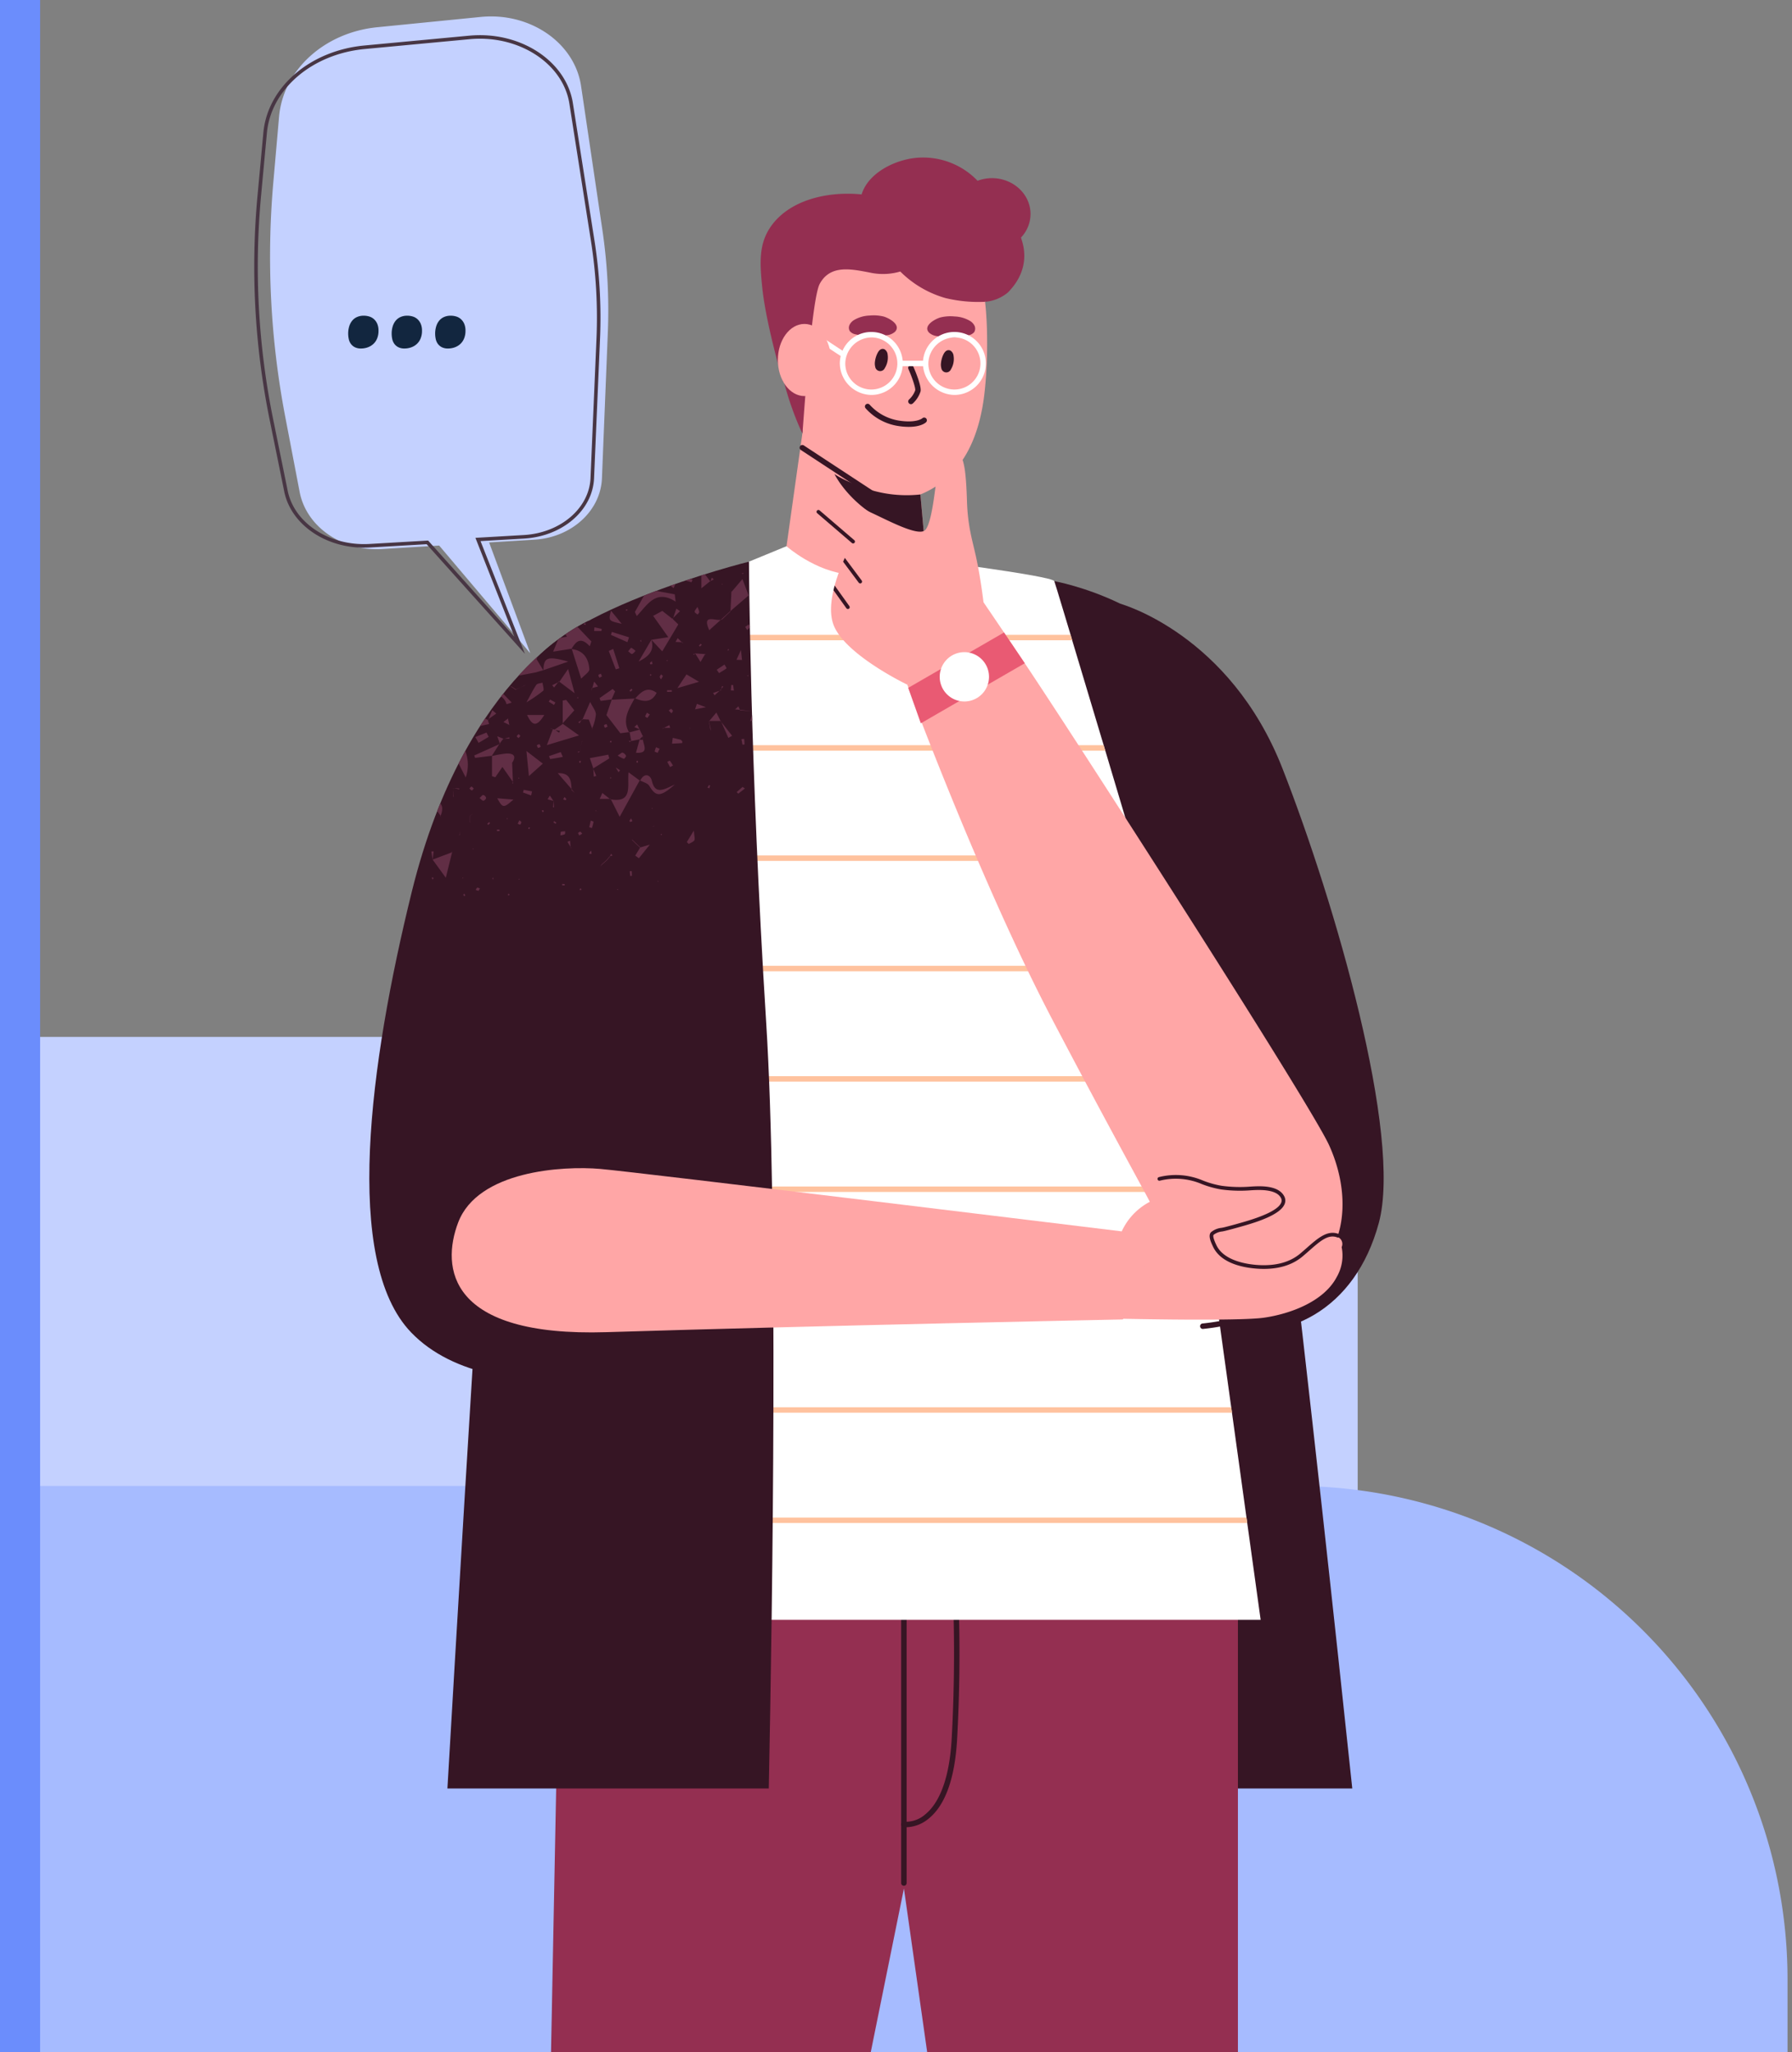 <svg xmlns="http://www.w3.org/2000/svg" xmlns:xlink="http://www.w3.org/1999/xlink" width="505" height="578.201" viewBox="0 0 505 578.201">
  <rect x="0" y="0" width="505" height="578.201" fill="#808080" stroke="none"/>
  <defs>
    <clipPath id="clip-path">
      <rect id="Rectángulo_338293" data-name="Rectángulo 338293" width="505" height="578.201" transform="translate(180 3659.618)" fill="#fff" stroke="#707070" stroke-width="1"/>
    </clipPath>
    <clipPath id="clip-path-2">
      <rect id="Rectángulo_45065" data-name="Rectángulo 45065" width="285.853" height="576.829" fill="none"/>
    </clipPath>
  </defs>
  <g id="Enmascarar_grupo_422" data-name="Enmascarar grupo 422" transform="translate(-180 -3659.618)" clip-path="url(#clip-path)">
    <g id="Grupo_174271" data-name="Grupo 174271" transform="translate(-212.303 1551.618)">
      <g id="Grupo_174265" data-name="Grupo 174265" transform="translate(367.303 2112.628)">
        <g id="Grupo_174262" data-name="Grupo 174262" transform="translate(0 39.742)">
          <g id="Grupo_174244" data-name="Grupo 174244" transform="translate(0 0)">
            <g id="Grupo_174231" data-name="Grupo 174231" transform="translate(0 247.769)">
              <rect id="Rectángulo_44947" data-name="Rectángulo 44947" width="407.607" height="297.448" transform="translate(0)" fill="#c4d1ff"/>
              <path id="Rectángulo_44948" data-name="Rectángulo 44948" d="M0,0H389.739a139,139,0,0,1,139,139v31.932a0,0,0,0,1,0,0H0a0,0,0,0,1,0,0V0A0,0,0,0,1,0,0Z" transform="translate(0 126.517)" fill="#a6bbff"/>
            </g>
            <g id="Grupo_174535" data-name="Grupo 174535" transform="translate(129.077)">
              <g id="Grupo_174535-2" data-name="Grupo 174535" clip-path="url(#clip-path-2)">
                <path id="Trazado_180713" data-name="Trazado 180713" d="M205.56,97.061s-34.538,14.088-49.906,76.458c-11.862,48.135-19.468,103.993-.169,124.057,23.822,24.767,81.863,9.349,80.839,2.177S205.56,97.061,205.56,97.061" transform="translate(-143.708 33.443)" fill="#361524"/>
                <path id="Trazado_180714" data-name="Trazado 180714" d="M46.138,93.536s30.738,8.453,45.594,46.362,33.81,103.481,27.151,128.07S92.757,302.292,72.266,297.68,2.734,260.8.1,250.038s46.035-156.5,46.035-156.5" transform="translate(165.598 32.228)" fill="#361524"/>
                <path id="Trazado_180715" data-name="Trazado 180715" d="M34.758,428.929,6.58,100.726l7.429-11.952s34.578,6.147,44.824,32.273C67.05,142,89.434,348.119,97.976,428.929Z" transform="translate(179.029 30.588)" fill="#361524"/>
                <path id="Trazado_180716" data-name="Trazado 180716" d="M33.623,325.636s31.506-53.79,33.81-53.79l157.527,41.88V483.163H143.508l-12.67-89.137L112.77,483.163H30.549Z" transform="translate(19.818 93.666)" fill="#942f51"/>
                <path id="Trazado_180717" data-name="Trazado 180717" d="M90.271,368.893a10.242,10.242,0,0,0,6.393-2.439c4.654-3.766,7.344-11.214,8-22.137a440.972,440.972,0,0,0,0-48.892.769.769,0,0,0-1.534.1,439.049,439.049,0,0,1,0,48.7c-.779,13.048-4.469,18.64-7.429,21.036a8.274,8.274,0,0,1-5.905,2.072.768.768,0,0,0-.23,1.519,5.091,5.091,0,0,0,.709.042" transform="translate(60.969 101.543)" fill="#361524"/>
                <path id="Trazado_180718" data-name="Trazado 180718" d="M100.755,382.23a.769.769,0,0,0,.769-.769V304.62a.769.769,0,0,0-1.538,0v76.841a.769.769,0,0,0,.769.769" transform="translate(49.892 104.694)" fill="#361524"/>
                <path id="Trazado_180719" data-name="Trazado 180719" d="M76.594,19.887c5.287-8.074,16.595-10.439,25.881-9.479C104.309,4.408,111.688.7,117.834.1a21.284,21.284,0,0,1,17.318,6.458,11.568,11.568,0,0,1,4.053-.733c6,0,10.872,4.522,10.872,10.1a9.646,9.646,0,0,1-2.669,6.614c-.078.461,3.767,7.95-3.742,15.526-6.907,5.566-15.712,1.315-21.645-3.451a.648.648,0,0,1-.218-.808c-7.052-3.5-15.415-4.448-22.771-1.276C90.8,36.077,87.988,45.2,81.174,50.468q.978,3.32,1.978,6.631c.308,1.018-2.5,7.025-2.8,6.012-2.174-7.193-5.1-18.891-5.866-26.371-.674-6.6-1.062-12.006,2.112-16.853" transform="translate(36.256 0)" fill="#942f51"/>
                <path id="Trazado_180720" data-name="Trazado 180720" d="M95.481,102.769,114.21,115.7l22.423-12.218-1.121-12.4-1.054-11.755-.363-3.991L103.56,45.326l-.379,2.688L101.3,61.4l-.1.742Z" transform="translate(20.84 15.617)" fill="#ffa6a6"/>
                <path id="Trazado_180721" data-name="Trazado 180721" d="M87.458,71.822a4.658,4.658,0,0,0,.182.511,41.775,41.775,0,0,0,4.352,8.82c6.613,9.927,18.071,12.944,28.623,8.59.676-.28,1.351-.577,2.011-.922,9.2-4.683,13.553-13.405,15.417-23.381,1.565-8.325,1.878-23.28.527-31.986-.016-.182-.05-.363-.082-.545-1.4-8.325-16.373-20-27.519-17.477C99.808,17.94,87.953,26.5,85.2,28.821c-2.291,1.929-4.023,25.342,2.259,43" transform="translate(34.683 5.197)" fill="#ffa6a6"/>
                <path id="Trazado_180722" data-name="Trazado 180722" d="M96.315,66.319c.247.511,4.386,8.672,14.97,13.735a51.013,51.013,0,0,0,10.3,3.792L120.536,72.09a35.655,35.655,0,0,1-14.609-1.451c-6.908-2.341-9.365-4.139-9.612-4.32" transform="translate(34.762 22.851)" fill="#361524"/>
                <path id="Trazado_180723" data-name="Trazado 180723" d="M91.19,40.966a1.685,1.685,0,0,1,.508-.446,1.179,1.179,0,0,1,1.088-.026,1.886,1.886,0,0,1,.873,1.4,5.628,5.628,0,0,1-.74,3.9,1.416,1.416,0,0,1-2.689-.323,3.853,3.853,0,0,1-.093-1.562,7.262,7.262,0,0,1,.628-2.229,3.637,3.637,0,0,1,.425-.717" transform="translate(70.973 13.911)" fill="#361524"/>
                <path id="Trazado_180724" data-name="Trazado 180724" d="M105.078,40.683a1.662,1.662,0,0,1,.516-.437,1.174,1.174,0,0,1,1.088-.007,1.884,1.884,0,0,1,.847,1.416,5.623,5.623,0,0,1-.807,3.888,1.416,1.416,0,0,1-2.682-.37,3.839,3.839,0,0,1-.066-1.564,7.246,7.246,0,0,1,.667-2.217,3.6,3.6,0,0,1,.437-.71" transform="translate(38.529 13.82)" fill="#361524"/>
                <path id="Trazado_180725" data-name="Trazado 180725" d="M97.807,54.5a.76.76,0,0,0,.526-.208,7.789,7.789,0,0,0,2.188-3.41c.28-1.506-1.468-5.653-2.01-6.888a.768.768,0,1,0-1.406.617c1.019,2.325,2.038,5.276,1.905,5.991a6.466,6.466,0,0,1-1.728,2.569.768.768,0,0,0,.526,1.328" transform="translate(54.829 15.001)" fill="#361524"/>
                <path id="Trazado_180726" data-name="Trazado 180726" d="M102.128,36a2.337,2.337,0,0,1,.09-.234,3.353,3.353,0,0,1,1.265-1.366,9.153,9.153,0,0,1,4.358-1.263,11.847,11.847,0,0,1,3.926.255c1.525.4,5.187,2.393,3.214,4.358a4.15,4.15,0,0,1-2.361.938,21.686,21.686,0,0,1-8.7-.262,2.723,2.723,0,0,1-1.589-.865,1.781,1.781,0,0,1-.2-1.562" transform="translate(33.107 11.399)" fill="#942f51"/>
                <path id="Trazado_180727" data-name="Trazado 180727" d="M98.83,37.751a2.715,2.715,0,0,1-1.591.865,21.7,21.7,0,0,1-8.7.264,4.159,4.159,0,0,1-2.361-.939c-1.974-1.964,1.689-3.958,3.213-4.359a11.847,11.847,0,0,1,3.926-.255,9.167,9.167,0,0,1,4.359,1.263,3.349,3.349,0,0,1,1.264,1.366,1.915,1.915,0,0,1-.113,1.8" transform="translate(71.621 11.464)" fill="#942f51"/>
                <path id="Trazado_180728" data-name="Trazado 180728" d="M108.122,58.121c3.415,0,4.7-1.14,4.871-1.3a.768.768,0,0,0-1.062-1.111c-.055.047-1.732,1.419-6.678.627a13.975,13.975,0,0,1-8.141-4.46.768.768,0,0,0-1.2.956,15.377,15.377,0,0,0,9.1,5.021,19.6,19.6,0,0,0,3.113.269" transform="translate(43.898 17.774)" fill="#361524"/>
                <path id="Trazado_180729" data-name="Trazado 180729" d="M87.772,27.094c2.073-2.947,15.333-11.121,26.5-13.627,11.146-2.522,26.755,8.986,28.156,17.313.034.18-.6,5.178-.584,5.359a39.61,39.61,0,0,1-11.086-1.031,29.349,29.349,0,0,1-12.811-7.5,17.267,17.267,0,0,1-8.655.281c-5.078-.957-11.064-2.326-14.048,3.2-2.424,4.485-4.781,42.094-4.881,42.16,0,0-14.42-29.321-2.588-46.149" transform="translate(31.681 4.518)" fill="#942f51"/>
                <path id="Trazado_180730" data-name="Trazado 180730" d="M25.783,95.978s.124,2.044.354,5.686c.032.492.063,1,.093,1.537.062.984.124,2.06.2,3.212.031.492.062,1.015.108,1.537.461,7.408,1.092,17.72,1.814,29.553.046.508.077,1.015.108,1.537.4,6.67.844,13.786,1.291,21.1.046.507.077,1.03.108,1.537.139,2.29.276,4.58.415,6.9.028.507.061,1.014.091,1.537.6,9.882,1.2,19.933,1.768,29.553.046.523.075,1.03.091,1.537.368,6.04.722,11.9,1.045,17.413.016.522.047,1.029.078,1.537.215,3.7.414,7.254.6,10.6.032.523.063,1.03.093,1.537.816,14.524,1.354,25,1.354,27.541,0,.477,0,1.154.015,2.014,0,.461.016.968.016,1.537.03,3.165.108,7.914.215,13.724.015.507.015,1.014.03,1.537.078,4.3.155,9.128.262,14.293,0,.507.015,1.03.031,1.537.153,9.236.354,19.441.553,29.553,0,.523.016,1.03.016,1.537.061,3.365.137,6.731.2,10.021.017.507.017,1.029.032,1.537.122,6.332.246,12.417.354,18,.015.523.015,1.03.031,1.537.323,15.891.553,27.28.553,27.28H194.713l-3.78-27.28-.216-1.537-2.487-18-.217-1.537-1.384-10.021-.214-1.537-4.1-29.553-.215-1.537-1.983-14.293-.214-1.537-1.905-13.724-.216-1.537L173.69,232.3l-.214-1.537L172,220.155l-.216-1.537-2.412-17.413-.124-.875s-.061-.231-.2-.662c-.847-2.859-4.382-14.692-8.839-29.553-.153-.507-.307-1.014-.46-1.537q-.992-3.366-2.059-6.9c-.155-.507-.309-1.015-.461-1.537-2.045-6.869-4.2-14.063-6.3-21.1-.155-.507-.308-1.029-.46-1.537-3.275-10.911-6.41-21.362-8.869-29.553-.153-.522-.308-1.03-.446-1.537-.337-1.121-.659-2.2-.968-3.212-.169-.522-.321-1.03-.461-1.537-1.905-6.317-3.1-10.251-3.166-10.373-.766-1.537-38.483-6.271-38.483-6.271S88.6,90.2,78.9,89.431s-17.81-7.976-17.81-7.976Z" transform="translate(56.473 28.066)" fill="#fff"/>
                <path id="Trazado_180731" data-name="Trazado 180731" d="M65.286,100.017c.032.492.063,1.014.108,1.537H180.457c-.153-.523-.307-1.03-.445-1.537Z" transform="translate(17.615 34.461)" fill="#ffc29e"/>
                <path id="Trazado_180732" data-name="Trazado 180732" d="M58.347,123.14c.046.507.077,1.014.108,1.537H180.926c-.155-.507-.308-1.03-.461-1.537Z" transform="translate(26.476 42.429)" fill="#ffc29e"/>
                <path id="Trazado_180733" data-name="Trazado 180733" d="M51.443,146.252c.031.507.062,1.014.091,1.537H181.384c-.155-.507-.308-1.014-.461-1.537Z" transform="translate(35.301 50.392)" fill="#ffc29e"/>
                <path id="Trazado_180734" data-name="Trazado 180734" d="M44.631,169.375c.046.523.077,1.03.093,1.537H181.871l-.122-.875s-.062-.231-.2-.662Z" transform="translate(43.973 58.359)" fill="#ffc29e"/>
                <path id="Trazado_180735" data-name="Trazado 180735" d="M41.419,192.5c.031.523.062,1.03.093,1.537H181.164l-.215-1.537Z" transform="translate(48.998 66.326)" fill="#ffc29e"/>
                <path id="Trazado_180736" data-name="Trazado 180736" d="M38.218,215.622c0,.461.015.968.015,1.537H180.807l-.215-1.537Z" transform="translate(53.66 74.294)" fill="#ffc29e"/>
                <path id="Trazado_180737" data-name="Trazado 180737" d="M35.007,238.745c0,.507.015,1.03.031,1.537H181.392l-.215-1.537Z" transform="translate(57.392 82.261)" fill="#ffc29e"/>
                <path id="Trazado_180738" data-name="Trazado 180738" d="M31.794,261.868c0,.523.015,1.03.015,1.537H181.914l-.215-1.537Z" transform="translate(61.19 90.228)" fill="#ffc29e"/>
                <path id="Trazado_180739" data-name="Trazado 180739" d="M28.6,284.991c.015.523.015,1.03.032,1.537h153.79l-.215-1.537Z" transform="translate(64.988 98.195)" fill="#ffc29e"/>
                <path id="Trazado_180740" data-name="Trazado 180740" d="M127.9,430.338c4.8-82.51,17.479-295.793,21.192-311.468,4.61-19.466,63.791-34.184,63.791-34.184s.245,56.724,4.855,129.981c3.376,53.644,1.807,161.668.726,215.671Z" transform="translate(-105.891 29.179)" fill="#361524"/>
                <path id="Trazado_180741" data-name="Trazado 180741" d="M178.957,154.254,178.6,154l.122-.091c.079.117.159.233.237.35m-.12-10.037-.688.2q-.077-1.065-.152-2.128.42.964.84,1.925m-.9-2.071h0l.046-.116q-.476-1.406-.951-2.811l5.2-.975c.091.354.183.706.273,1.06l-4.522,2.81c0,.059.009.118.013.178Zm-.3-10.943h0l-.168.207c.035-.044.078-.1.168-.207m-7.671,43.518a1.984,1.984,0,0,1-.065.37,5.723,5.723,0,0,1-.692-.071,1.9,1.9,0,0,1,.066-.366,5.7,5.7,0,0,1,.691.067m8.114-17.6c-.1.6-.284,1.183-.445,1.771l-.776-.194q.212-.934.421-1.865a4.471,4.471,0,0,1,.8.288m-.444-25.914h0c-.038.346-.062.555,0,0m-7.75,18.969a4.632,4.632,0,0,1,.516.565c.031.044-.161.336-.215.325a3.8,3.8,0,0,1-.676-.249c.125-.215.25-.428.375-.641m18.052-6.962,3.129,2.3q-2.822,5.131-5.63,10.232l-2.466-4.91c6.309,1.069,4.531-4.02,4.967-7.625m-5.264,7.5H179.8l.758-1.671,2.114,1.671m.3.121c-.061-.009-.11-.011-.173-.023l-.124-.1h.237l.061.121m11.53-5.249c.89,3.874,3.113,2.684,6.5,1.042-4.169,3.669-5.343,3.482-7.223.407-.45-.738-1.63-1.029-2.536-1.487,1.1-2.311,2.864-1.67,3.255.038m-3.255-.038c-.012.026-.027.04-.04.067l-.139-.1.022-.039c.048.027.106.048.157.074M174.5,136.07q-.123.649-.247,1.3l-.024.031-.526.269c-.016-.1-.031-.208-.047-.312l.579.012c.089-.432.176-.863.265-1.3m.323-1.572.108-.026-.13.14q-.149.73-.3,1.458.137-.714.273-1.429Zm-3.239,29.719-.867-1.428.746-.284.121,1.712m.331.164-.182.082h0l-.129,0c-.005-.082-.011-.163-.017-.243.044.071.087.143.13.215Zm2.123-24.019c-.036-.093.065-.239.1-.36.136,0,.27,0,.4,0-.065.2-.129.4-.195.6-.109-.078-.272-.137-.313-.242m.855,20.147-.844.5q-.173-.345-.346-.691c.215-.133.46-.4.639-.362.214.046.37.354.551.549m3.853-33.579a13.82,13.82,0,0,1-1.055,3.941q-.474-1.263-.947-2.525l-1.748-.081c.686-1.566,1.373-3.136,2.134-4.871.69,1.421,1.6,2.473,1.616,3.536m-3.886,1.328h0l.136.007c-.013.03-.027.059-.039.089l-.273.177c.059-.09.117-.182.176-.273m-1.069.855c.3-.194.6-.389.893-.582q-.282.44-.567.879c-.108-.1-.217-.2-.325-.3m3.841,2.089c.009-.078.017-.159.028-.243.008-.03.02-.059.03-.089.023.059.044.12.067.179l-.125.153m-3.056,44.786c.038.122.075.245.114.366l-.526.051c.019-.126,0-.288.069-.37.055-.066.223-.035.343-.047m2.833-10.689c.052.325.094.594.137.862a2.155,2.155,0,0,1-.545.042.484.484,0,0,1-.061-.386,3.217,3.217,0,0,1,.468-.518m36.526-65.04-3.2,2.892,0,.118c-2.216-4.753,1.509-2.719,3.2-3.01m2.625-2.4.085.083-2.135,2.024a.919.919,0,0,1-.574.29l.446-.4,2.178-1.994m-10.345,11.995.4-.017-.284.315-.113-.3m10.438-12.074-.008.163-.085-.083.093-.079M206.556,125.5l.14-.028a.157.157,0,0,0-.008.027l-.37.046Zm1.665-13.372q-.718-1.148-1.435-2.3l-.176.008.109-.121,2.841.2.183.216-.28-.143-1.242,2.141m1.521,12.744-3.045.6q.25-.774.5-1.549l2.547.949m2.431-3.348-.4-.666,1.831-.631-1.428,1.3m4.589-29.1.164-.128.122-.028,2.982-3.5c.807,2.124,1.272,3.355,1.751,4.615l-5.129,4.4q.137-2.721.272-5.441l-.161.087m-1.2,21.478c-.674.5-1.4.916-2.12,1.351-.221-.316-.442-.631-.663-.947l2.184-1.459a9.286,9.286,0,0,1,.6,1.054m-.925,5.127-.571.706.194-.8c.126.031.251.063.378.1m-3.716,27.9c-.067.269-.16.531-.249.795l-.5-.234c.137-.231.273-.463.415-.69a2.788,2.788,0,0,1,.337.129m3.145-27.194-.086.358-.383.132.277-.251.192-.238m-25.185,52.619-.489.036-.129-1.324.555-.04c.022.442.043.886.063,1.328m-7.14-4.461.848-1,.13-.035-.05.126q-.413.5-.828,1l-1.382,1.214-.479.558c.129-.21.258-.421.386-.631Zm8.144-4.643q-.5-.5-1.006-1.01l.085-.083,1.01.988,1.276,1.191-.032.052-.055.016q-.639-.577-1.277-1.155m-.859-6.3a3.657,3.657,0,0,1-.644.239c-.038.008-.219-.292-.179-.372a3.409,3.409,0,0,1,.463-.608c.122.247.241.495.36.741M185,176.356l-.332-.1.278-.175Zm8.941-12.772c-1.518,1.885-2.306,2.864-3.094,3.844l-1.021-.744q.694-1.146,1.39-2.291c.531-.157,1.1-.325,2.724-.809m-10.5,3.08-.721.2.27-.7.45.5m23.04-4.288c-.327.48-1.031.7-1.574,1.035l-.538-.559,1.979-3.223c.114,1.7.372,2.395.133,2.747M200.4,133.5l2.521.608-.344-.005.235.075c.1.121.239.229.274.366a.692.692,0,0,1-.066.436c-.941.071-1.885.112-2.829.159q.1-.819.208-1.638m-3.234,27.483-.173-.389h.358Zm-.783,13.018-.266.012.128-.268Zm-1-15.825c-.074.052-.253.176-.43.3l-.222.194c.051-.074.1-.148.152-.221l.5-.272m-.854-4.672-.013-.269.286.129Zm-39.593-34.613-.1.067,1.386.89,1.392-.612-1.49.731q-.7-.472-1.4-.947Zm-5.471,19.738-.112.023.063-.1.048-.007Zm3.48-4.9-.182.048-.109-.043,0,0Zm-3.528,4.828-4.725.586-.226-.684,7.019-3.152q-1.035,1.626-2.068,3.25m4.96-4.828h-1.432l1.369-.368Zm-10.1,31.117-.257.031.1-.269Zm7.367-29.781c.017.048.034.1.051.147l-.214.1.108-.168.055-.074m1.007-1.331q-.5.666-1.007,1.331-.355-1.01-.707-2.021l1.714.69m-3.763,23.824a4.3,4.3,0,0,1-.523.488c-.078-.113-.155-.227-.234-.343l.549-.488c.074.118.237.307.208.343m-1.878-7.961a1.168,1.168,0,0,1,.791.828c.028.249-.475.769-.764.785-.307.016-.639-.418-1.092-.753.45-.389.769-.874,1.065-.861m8.18-3.39a.594.594,0,0,1,.129-.281c.035.168.069.337.1.507-.082-.075-.23-.149-.231-.226m-.078-5.65h.028l.21,5.319c-.008.016-.02.032-.031.05-.005-.027-.011-.052-.015-.079-.98-1.4-1.96-2.8-2.908-4.151q-.992,1.442-2,2.9l-.933-.3v-5.669a28.766,28.766,0,0,1,3.983-.71c2.056-.1,3,.663,1.667,2.637m-9.8,35.159c.215-.061.506.149.764.242l-.43.657c-.265-.091-.527-.184-.791-.277.149-.219.262-.567.457-.623m-12.594-7.911,0,0V167.8q-.175-1.142-.352-2.282c.215,0,.432-.007.647-.008q-.145,1.146-.292,2.292v0m5.882-20.186.161.042-.163-.013-.022.516-.008-.518Zm-.438,18.138-.089-.289.16.18c-.483,1.959-.964,3.918-1.79,7.278l-3.724-5.12,5.443-2.049m.335-15.69.081-1.9q.012.988.027,1.975l.187.126-.187-.121-.108-.077h0Zm-5.566,23.078c-.026.109-.159.191-.243.286l-.21-.541.356-.1c.036.12.121.251.1.356m83.286-64.367-.376.177c.066-.184.132-.368.2-.553l.18.375m-66.393,64.695c-.078-.1-.218-.2-.219-.3s.122-.221.219-.374Zm-8.461-.444-.194.1.043-.321Zm.565,4.947c-.133.024-.3.1-.389.054s-.117-.233-.171-.356c.1-.09.2-.182.293-.273l.266.575m1.749-30.711c.23.026.428.346.636.534-.19.186-.422.557-.547.523-.261-.069-.463-.354-.688-.549.2-.183.421-.528.6-.508m-.364,8.081.028-.032.764-.274-.768.319q-.075.954-.148,1.909l.325.069-.329-.011-.04-.067q.071-.94.14-1.878l.028-.034m-3.131-7.328-1.418-.358,1.459.114-.04.243m.332,11.774c-.047.371-.093.741-.141,1.112l-.081.035-.231-.261.247.177.206-1.064m17.243-2.56c-.108.243-.159.605-.346.7-.163.082-.477-.139-.725-.225l.484-.977.586.5m6.27-3.039c-.032.117-.186.2-.285.3-.086-.159-.171-.317-.257-.475l.379-.155c.059.112.187.243.163.332m1.951-23.4.4.237a.509.509,0,0,1-.157-.008c-.1-.028-.167-.149-.247-.229m4.374-7.981,2.3,2.939c-1.237,1.381-2.253,2.513-3.265,3.642v-6.389l.967-.192m-3.969,8.218c.081-.005.164-.016.245-.021-.015.038-.028.074-.042.112-.02,0-.038-.009-.058-.007l-.145-.083m-.637,18.734,1.015,1.5-1.642-.438q.313-.53.627-1.059m-6.41-22.7h4.846c-2.376,3.9-3.558,2.606-4.846,0m7.745,4.108.008.005,2.3-1.573-.089-.113c.028-.032.059-.066.089-.1v.161l4.588,3.267-9.057,2.732c.51-1.351,1.089-2.892,1.67-4.434a.956.956,0,0,1,.495.052m1.295.866c.069-.164.136-.329.2-.495l-1.263-.214,1.06.709m3.48,15.872-3.853-4.432c3.434-.182,3.786,2.015,3.853,4.432m.879,1.107-.869-.824c0-.094-.008-.187-.011-.282.046.052.091.106.137.157l.742.949m-7.2-10.371,3.286-1.125.592,1.353c-1.185.215-2.368.442-3.558.612a4.067,4.067,0,0,1-.32-.839m2.041,18.763a2.866,2.866,0,0,1-.234.3,6.814,6.814,0,0,1-.588-.415,2.334,2.334,0,0,1,.237-.3,6.641,6.641,0,0,1,.585.411m-.8-6.146h0l.017.043q.075.883.151,1.769l-.282-.009.113-1.79-.011-.016.012,0M153.938,156.3l-.347.13.067-.308Zm.43,21.275c.036.079-.063.222-.1.337-.116-.044-.286-.061-.329-.143s.067-.22.109-.335c.113.044.286.061.324.14m-2.755-17.85-.7.074-.121-.4a3.915,3.915,0,0,1,.7-.054c.05,0,.079.247.12.381m7.246-41.04-1.253.551q.579-.286,1.159-.57Zm1.308,40.046c-.07.165-.139.331-.208.5-.1-.065-.254-.116-.272-.2s.086-.211.137-.319l.343.022m-4.53-7.829.2.1-.278-.1-.055-.005.012-.011Zm-.136-.012c-2.814,2.461-3.021,2.435-4.562-.371l4.562.371m1.671,22.567-.289-.122.277-.136Zm-.227-41.006c.167.173.487.371.463.508-.039.223-.305.4-.475.605-.175-.171-.511-.371-.487-.506.039-.221.313-.4.5-.608m3.8,16.141-.266,1.133-2.3-.826q.111-.381.219-.762l2.35.454m-3.878-3.879.347.106-.3.187Zm13.216,15.128c-.038.288.02.739-.133.828a4.246,4.246,0,0,1-1.23.3c.065-.476.031-.963.153-1.007a4.586,4.586,0,0,1,1.21-.117m12.9-62.172,3.017,3.7c-3.738-.838-3.738-.838-3.017-3.7m-17.534,25.637.355-.606q.758.417,1.518.834l-.4.7-1.468-.922m17.755-.539-.1.005c.012-.03.026-.058.038-.086l.1-.012-.032.093m-10.474-1.845-4.3-3.232,2.459-3.582c.606,2.244,1.105,4.094,1.841,6.814m47.99,26.837-1.872,1.453c-.151-.145-.3-.29-.45-.434q.823-.73,1.647-1.458l.675.438M168.29,117.593l.113.129-.34.164c.075-.1.151-.195.227-.293m-6.217,17.99c.257-.1.581-.342.752-.259.192.091.246.473.36.729-.249.1-.58.346-.727.264-.2-.113-.262-.476-.385-.733m4.339-16.9,1.651-.8q-.551.714-1.1,1.429c-.184-.21-.367-.419-.551-.628m-6.549,25.583c-.233-2.331-.434-4.347-.7-7.048l4.62,3.542-3.915,3.507m-11.345-11.036-2.846,1.683q-.46-.817-.921-1.635l3.154-1.268Zm5.415-5.277.061.091,0,.168-.036-.144h0c-.009-.038-.017-.077-.026-.117m-1.268,1.088q.645-.486,1.293-.969.188.887.378,1.776l-.141-.052-1.53-.754m1.53.754.141.052c.027.035.052.071.078.106-.074-.052-.147-.106-.219-.159m14.228-12.106-.019.03-.113-.129.132.1m20.488-7.821c-.269.052-.64-.424-1.09-.756.371-.418.754-1.027.9-.975a4.688,4.688,0,0,1,1.181.889c-.324.3-.616.77-.986.842m-5.95-5.38.262-.834,4.835,1.526-.446,1.366-4.651-2.059m4.145-6.961c.086-.082.164-.219.258-.23s.211.1.319.151l-.258.246-.319-.167m1.671,22.123c.079.122.253.321.225.355a4.424,4.424,0,0,1-.542.495l-.262-.332.579-.518M173.445,122.1l.389,0-.226.335Zm11.9-8.2-1,.307q-.992-2.59-1.986-5.179l1.253-.575q.869,2.725,1.737,5.448m-5.577,8.412,3.692-2.586.686.691q-.5,1.135-1.01,2.271l-3.075.4c-.1-.259-.195-.518-.293-.777m-2.342-2.43a.568.568,0,0,1,.112-.124c-.019.129-.038.26-.058.389-.02-.09-.085-.2-.054-.265m2.022-4.055c.075-.195.444-.276.686-.406q.151.387.305.777l-.715.362c-.1-.249-.346-.551-.276-.733m-1.911,3.931c.012-.086.026-.173.039-.26l.145-.039-.039.137c-.05.052-.094.109-.145.161m1.786-.725-1.6.426q.26-.906.522-1.81l1.08,1.384m-1.1-15.62q.052-.53.1-1.061l2.052.468c-.031.2-.063.4-.094.593Zm-14.359,16.843a40.045,40.045,0,0,1-4.694,3.231c1.136-2.065,1.85-3.563,2.775-4.918.278-.409,1.146-.418,1.741-.609.082.789.527,1.975.178,2.3M220.536,133.8c.032.519.063,1.037.1,1.556l-.588.07q-.147-.783-.3-1.565l.788-.061m-70.989-8.092,1.116.952L148.5,128.2l1.043-2.491m14.411-11.273c.1-3.621,1.107-4.044,6.994-2.416l-6.994,2.416m-15.684,14.024c-.008-.027-.016-.051-.026-.078l.255-.182c-.044.1-.087.208-.132.313-.032-.019-.066-.036-.1-.054m15.614-14-1.985.567h.1l-5.064.964c1.837-2.007,3.618-3.773,5.314-5.333l-.145.586-.122.016q.958,1.6,1.919,3.192l.048-.017,0,.091Zm13.018-.311c.056.793-1.4,1.694-2.3,2.688-1.05-3.3-1.855-5.823-2.657-8.34,3.308.4,4.742,2.666,4.953,5.653m-23.34,9.868A3.69,3.69,0,0,0,152,121.853c.2-.264.409-.518.613-.773.766.8,1.544,1.607,2.393,2.491-.652.2-1.429.475-1.44.448m-19.54,30.1c.28-.715.565-1.413.85-2.11.7.691.735,1.847.1,3.464q-.476-.678-.953-1.354m1.038,1.663-.129-.179c.019-.047.027-.085.044-.13l.022.031Zm4.406-13.9.031.012-.077.077c.015-.03.03-.059.046-.089m6.649-11.718q.7-1.081,1.392-2.116l.764.41.367,1.154-2.522.553m-4.175,7.015a11.038,11.038,0,0,1,.11,7.5c-.649-1.28-1.323-2.606-2.006-3.95.627-1.221,1.258-2.4,1.9-3.554M171.953,108.5c-.046-.007-.083-.02-.13-.024l.048-.077.047-.008c.012.036.024.073.035.109M222.7,126.014v.005l-3.333-.272.052-.063-.052.063-.065-.156.182.015,3.216.407m.077,2.539-.575.3c.194-.644.364-1.217.531-1.771.015.487.03.982.044,1.475m-1.424-25.443-.524-.879,1.018-.706c.07.151.191.325.273.481,0,.129,0,.247.007.378a4.442,4.442,0,0,1-.773.726m-3.344,22.341.887-.832c.134.324.27.649.406.973l-1.371-.112-.216.083.161-.087Zm3.579-9.271-.235-.254.339-.062Zm-46.3-14.672c.07-.1.124-.264.214-.289s.241.066.363.108c-.005.121-.012.242-.018.364l-.559-.183M203.972,89.19c.5-.168.995-.332,1.484-.493.171.078.342.156.514.233l-.274.738-1.724-.477m-4.217,1.452c.465-.165.928-.329,1.386-.488q-.256.585-.514,1.172-.436-.343-.873-.684m-9.5,8.542q-.262-.567-.526-1.135c.831-1.487,1.662-2.977,2.583-4.627q1.722-.68,3.426-1.318l5.221.963q.123,1.031.243,2.061c-5.648-3.638-7.985.99-10.947,4.055m21.136-10.822q.292.248.584.5l-.912.46q.165-.48.328-.957M171.871,108.4l-5.19.823,1.413-3.415c.241-.18.465-.34.7-.508l1.791-.292q-.224-.333-.445-.667c1.285-.885,2.411-1.591,3.361-2.146l3.95,4.14-.436,1.362c-2.716-2.907-3.95-1.167-5.143.7m39.039-19-2.452,1.976V87.728l1-.313,1.478,1.97.129-.066c-.017.054-.036.109-.055.164Zm9.025,22.168-.009.071c-.043.13-.086.259-.128.39-.035.109-.067.218-.1.327l.226-.746-.005-.042h.018m-18.149-6.15,1.176,1.15-1.794-.09.617-1.06m-7.289,6.5.184.8a3.727,3.727,0,0,1-.633.046.5.5,0,0,1-.058-.381,2.91,2.91,0,0,1,.507-.461m5.872-11.885c-.028-.026-.055-.051-.082-.078l.242-.241c-.04.117-.079.235-.118.352l-.042-.034m3.071,6.75c.272.206.2.152,0,0m.828,8.849,3.519,2.077-6.092,1.786c1.245-1.87,1.931-2.9,2.574-3.863m-.886-8.893Zm-5.946,2.4c-1.156-1.232-2.106-2.243-3.054-3.254l4.749-.744-4.258-6,2.58-1.4,2.915,2.286c.713.68,1.408,1.343,1.589,1.518-1.691,2.84-3.067,5.151-4.522,7.591m-3.076,6.723c-.007.062-.175.1-.272.157-.058-.1-.114-.2-.172-.3l.3-.159c.055.1.156.207.145.3m-3.1-9.651c-.019-.1.11-.231.176-.348.036.21.071.419.106.629-.1-.093-.261-.173-.282-.281m3.562-7.134c.015.022.031.044.047.066l-.109.059Zm-4.035,12.923,3.585-6.112v-.008l.007.007h0c.972,3.25-1.037,4.831-3.587,6.112m10.611-14.9,1.038.709-1.912,1.9q.436-1.307.874-2.612m1.56,9.47.214.011.206.156-.309-.058-.11-.109M214.1,129.072l-.182-.231c-.017-.036-.036-.073-.054-.108h.085c.05.113.1.226.151.339m2.778-10.45.539-.008q.1.783.208,1.566l-.859-.031q.057-.762.112-1.527m2.738-9.866c.156,1.472.229,2.151.3,2.806l-1.564-.043,1.267-2.763m-3.552,24.755q-.98-2.218-1.963-4.438l3.019,3.849-1.055.589m-5.369-4.775c-.028.034-.056.066-.083.1l.428,1.963-.051.063.051-.063q.089.4.175.8l-.278-.67q-.192-1.1-.381-2.189Zm3.17,0-3.17,0,1.987-2.357q.591,1.178,1.183,2.354M205.45,131l-.126-.093-.083-.106.21.2m1.125-33.024c-.031-.328.366-.7.769-1.37a5.938,5.938,0,0,1,.518,1.437c.009.238-.3.488-.463.734-.293-.266-.8-.511-.824-.8M205.24,130.8l.083.106-.321-.168Zm14.91-43.47c-.09.017-.2-.093-.368-.177l.623-.066c-.083.086-.157.226-.254.243M208.015,107.8c-.082-.113-.253-.3-.233-.327a5.047,5.047,0,0,1,.534-.48c.082.113.164.226.247.339-.182.157-.364.312-.549.468m6.18-17.637.254-.015-.113.254Zm-29.863,51.7,1.214.777-.421.549c-.182-.3-.362-.606-.793-1.326m11.513-21.042c-1.431,2.868-3.646,2.537-6.02,1.569,1.663-1.816,3.355-3.529,6.02-1.569m-6.02,1.569-.034.036-.164.008c.017-.032.036-.066.054-.1.048.02.1.036.144.055m-8.1,7.226c.1.243.2.485.3.73l-.73.343c-.1-.249-.331-.547-.259-.729s.446-.234.687-.344m1.107,4.757c.083-.046.241.044.366.075l-.153.367c-.12-.032-.241-.065-.362-.1.047-.122.062-.3.149-.347m5.216-2.482-2.408.323-3.936-5.117c.5-1.459.995-2.891,1.487-4.321l6.432-.34c-1.588,2.978-3.55,5.9-1.576,9.456m7.248,5.464a6.826,6.826,0,0,1,.4-1.2l1,.432c-.186.383-.371.769-.555,1.152-.368-.164-.862-.319-.85-.389m-12.443,7.212.241.221c-.027.065-.052.125-.078.184.011-.044.022-.086.034-.133l-.265.194.069-.465m7.187-6.856c.382-1.382.7-2.526,1.015-3.663l.956.008c.143,1.558,1.783,3.94-1.971,3.655m-1.807-5.845h0c.005.031.012.063.017.1l-.152.04c-.023-.038-.03-.074-.051-.112Zm2.142-2.123q.323.676.644,1.353l-1.443-.636.8-.717m.644,1.353.176.078-.1.085q.428.867.856,1.733l.067-.024h0c0,.363.007.726.009,1.089h-.019l0-.026c-.017-.333-.034-.667-.051-1l-.9.9-2.409.5-.052-.009.094-.077q-.22-1.192-.438-2.383l2.821-.754-.052-.112m.036,2.953h-.112l.113-.113.032-.007c-.011.04-.023.082-.034.122m-8.039,10.923-.087.206.087-.206c-.069.276-.117.467,0,0m17.423-19.073c.015.227-.249.471-.391.707l-.774-.789.651-.522c.19.208.5.4.515.6m-.995,4.031.222.781h-1.724l1.5-.781m-1.933,1.111.2-.329h.235l-.222.116Zm-.824-14.716.422-.7c.175.172.527.4.493.508a4.165,4.165,0,0,1-.545.916c-.122-.239-.245-.479-.371-.723m2.959,25.417q-.4-.74-.792-1.479c.258-.1.692-.355.746-.289a11.64,11.64,0,0,1,.867,1.339q-.411.214-.822.429m.511-21.233-1.331.059c-.012-.157-.024-.315-.035-.472h1.343c.008.138.015.276.023.413M187.23,138.551c.078.184-.475.9-.619.862a8.369,8.369,0,0,1-1.738-.929c.752-.46,1.14-.881,1.392-.811a1.676,1.676,0,0,1,.965.878M190.614,140c-.038.184-.077.368-.114.553l-.348-.167c.019-.121,0-.3.067-.348.1-.065.261-.03.4-.038m2.618-12.093c-.219-.157-.645-.371-.621-.46a4.984,4.984,0,0,1,.531-1.023l.787.507q-.349.488-.7.976m-5.156,6.419.524.089c-.132.106-.262.214-.393.32-.043-.136-.087-.272-.132-.409m10.844-22.761.011.319-.344-.149Z" transform="translate(-114.886 30.005)" fill="#612e45"/>
                <path id="Trazado_180742" data-name="Trazado 180742" d="M127.09,74.8a.769.769,0,0,0,.453-1.39l-19.807-13a.768.768,0,1,0-.9,1.242l19.807,13a.773.773,0,0,0,.452.147" transform="translate(14.779 20.762)" fill="#361524"/>
                <path id="Trazado_180743" data-name="Trazado 180743" d="M7.063,252.509h.05a65.767,65.767,0,0,0,26.995-8.951c12.923-8.012,15.356-17.2,15.452-17.583a.768.768,0,0,0-.557-.932.779.779,0,0,0-.933.555c-.023.09-2.419,9-14.773,16.654a64.115,64.115,0,0,1-26.283,8.722.769.769,0,0,0,.05,1.535" transform="translate(227.807 77.533)" fill="#361524"/>
                <path id="Trazado_180744" data-name="Trazado 180744" d="M85.671,74.578c3.418,3.981,13.809,12.4,13.809,12.4s-1.074,1.845-2.336,4.6c-.156.344-.312.709-.479,1.084a52.475,52.475,0,0,0-2.387,6.691c-.114.449-.23.886-.333,1.334-.75,3.262-1.011,6.587-.136,9.316,2.742,8.588,20.936,17.29,20.936,17.29l21.759-20.76s-.792-7.95-2.385-15.246c-1.053-4.762-2.319-8.611-2.548-15.548-.211-6.384-.545-12.623-2.475-13.573-2.28-1.123-4.82-1.237-6.123,7.435-.53,3.533-1.339,11.9-3.09,14.048s-10.473-2.6-15.349-4.835S89.089,66.793,86.38,67.263s-4.126,3.345-.709,7.316" transform="translate(36.857 21.233)" fill="#ffa6a6"/>
                <path id="Trazado_180745" data-name="Trazado 180745" d="M121.114,83.29a.521.521,0,0,0,.339-.917l-9.778-8.39a.521.521,0,1,0-.679.791l9.779,8.391a.521.521,0,0,0,.339.125" transform="translate(15.221 25.448)" fill="#361524"/>
                <path id="Trazado_180746" data-name="Trazado 180746" d="M109.324,84.985l4.4,5.9a.527.527,0,0,0,.417.208.5.5,0,0,0,.312-.1.516.516,0,0,0,.1-.729L109.8,83.9c-.157.344-.313.709-.48,1.084" transform="translate(24.198 28.909)" fill="#361524"/>
                <path id="Trazado_180747" data-name="Trazado 180747" d="M111.911,91.017l3.637,5.076a.547.547,0,0,0,.428.218.488.488,0,0,0,.3-.1.517.517,0,0,0,.114-.719l-4.148-5.8c-.114.448-.23.886-.333,1.334" transform="translate(18.891 30.901)" fill="#361524"/>
                <path id="Trazado_180748" data-name="Trazado 180748" d="M8.618,116.74l20.6-24.5s2.584,3.773,6.66,9.8c1.709,2.532,3.688,5.46,5.846,8.67,14.86,22.135,80.517,124.209,85.78,135.818,4.156,9.16,4.777,18.591,2.344,25.763.012.019.023.035.035.055a2.126,2.126,0,0,1,1.144,2.857,12.082,12.082,0,0,1-1.358,8.373c-3.672,7.07-13.334,10.474-20.515,11.513s-39.837.3-39.837.3l-.269-24.616a17.8,17.8,0,0,1,7.913-8.331c-1.237-2.526-11.526-20.962-27.308-51.037C28.977,172.006,8.618,116.74,8.618,116.74" transform="translate(142.985 31.782)" fill="#ffa6a6"/>
                <path id="Trazado_180749" data-name="Trazado 180749" d="M75.223,115.136c.73,2.042,1.981,5.585,3.554,9.983L108.071,108.2c-2.157-3.209-4.137-6.138-5.846-8.67Z" transform="translate(76.641 34.292)" fill="#e95a73"/>
                <path id="Trazado_180750" data-name="Trazado 180750" d="M82.716,110.6a6.947,6.947,0,1,1,6.947,6.947,6.947,6.947,0,0,1-6.947-6.947" transform="translate(78.026 35.714)" fill="#fff"/>
                <path id="Trazado_180751" data-name="Trazado 180751" d="M237.83,229.586s-136.49-16.7-147-17.6-34.433.492-39.991,15.082c-4.828,12.676-2.919,32.306,41.814,30.915,58.728-1.823,145.465-3.582,145.465-3.582s8.865-11.355,7.474-12.744-7.765-12.069-7.765-12.069" transform="translate(-25.794 72.967)" fill="#ffa6a6"/>
                <path id="Trazado_180752" data-name="Trazado 180752" d="M39.134,239.659c4.469,0,8.137-1.183,10.919-3.525.647-.545,1.263-1.086,1.855-1.608,3.131-2.752,5.393-4.744,7.949-3.723a.522.522,0,0,0,.386-.969c-3.153-1.253-5.872,1.14-9.023,3.91-.588.518-1.2,1.054-1.838,1.593-2.9,2.438-6.863,3.52-11.78,3.235-2.861-.169-9.745-1.058-11.868-5.647l-.071-.152c-.721-1.544-.947-2.463-.675-2.732a4.686,4.686,0,0,1,2.419-.93c.305-.061.605-.12.887-.19,1.506-.379,2.846-.739,4.1-1.1l.467-.13c4.61-1.289,10.88-3.339,12.1-6.266a2.556,2.556,0,0,0-.149-2.33c-1.73-3.121-7-2.781-9.536-2.617a37.652,37.652,0,0,1-8.058-.239,26.556,26.556,0,0,1-5.236-1.464,19.5,19.5,0,0,0-12.4-.986.521.521,0,0,0,.206,1.022,18.623,18.623,0,0,1,11.843.944,27.428,27.428,0,0,0,5.431,1.514,38.773,38.773,0,0,0,8.284.25c2.138-.136,7.148-.461,8.558,2.08a1.546,1.546,0,0,1,.1,1.424c-.776,1.858-4.62,3.763-11.423,5.663l-.475.133c-1.24.359-2.568.717-4.062,1.093-.265.066-.547.121-.834.176a5.51,5.51,0,0,0-2.953,1.213c-.93.922-.056,2.8.465,3.914l.069.148c2.275,4.916,8.967,6.026,12.753,6.249.542.034,1.073.048,1.593.048" transform="translate(212.961 73.468)" fill="#361524"/>
                <path id="Trazado_180753" data-name="Trazado 180753" d="M92.119,54.3a8.874,8.874,0,1,0-9.139-8.869A9.017,9.017,0,0,0,92.119,54.3m0-16.2a7.338,7.338,0,1,1-7.6,7.335,7.48,7.48,0,0,1,7.6-7.335" transform="translate(73.024 12.598)" fill="#fff"/>
                <path id="Trazado_180754" data-name="Trazado 180754" d="M109.532,54.3a8.874,8.874,0,1,0-9.139-8.869,9.017,9.017,0,0,0,9.139,8.869m0-16.2a7.338,7.338,0,1,1-7.6,7.335,7.48,7.48,0,0,1,7.6-7.335" transform="translate(32.198 12.598)" fill="#fff"/>
                <rect id="Rectángulo_45063" data-name="Rectángulo 45063" width="6.672" height="1.537" transform="translate(150.1 57.263)" fill="#fff"/>
                <rect id="Rectángulo_45064" data-name="Rectángulo 45064" width="13.323" height="1.537" transform="matrix(-0.835, -0.55, 0.55, -0.835, 133.314, 56.257)" fill="#fff"/>
                <path id="Trazado_180755" data-name="Trazado 180755" d="M115.838,45.039c0,5.612,3.352,10.161,7.486,10.161s7.485-4.549,7.485-10.161-3.352-10.161-7.485-10.161-7.486,4.549-7.486,10.161" transform="translate(-0.708 12.017)" fill="#ffa6a6"/>
              </g>
            </g>
          </g>
        </g>
        <g id="Grupo_174263" data-name="Grupo 174263" transform="translate(97.146 0)">
          <g id="Grupo_174251" data-name="Grupo 174251" transform="translate(0 0)">
            <g id="Grupo_174250" data-name="Grupo 174250">
              <path id="Trazado_179216" data-name="Trazado 179216" d="M31.575,150.06l16.083-.986,25.666,30.333-11.588-31.2,12.783-.784c10.437-.64,18.64-8.1,19.011-17.294L95.188,89a154.81,154.81,0,0,0-1.55-28.943L87.645,19.6C85.841,7.424,73.262-1.235,59.379.145l-29.16,2.9C15.3,4.525,3.689,15.109,2.538,28.264L.913,46.835a239.826,239.826,0,0,0,3.4,66.137l4.026,21c1.883,9.821,11.938,16.782,23.24,16.089" transform="translate(3.958 0)" fill="#c4d1ff"/>
              <path id="Trazado_179217" data-name="Trazado 179217" d="M40.033,160.564l16.3-.942L82.334,188.6,70.593,158.8l12.952-.749c10.575-.612,18.886-7.74,19.262-16.52l1.681-39.294a139.546,139.546,0,0,0-1.57-27.648L96.845,35.945C95.017,24.31,82.272,16.038,68.206,17.356L38.66,20.124C23.549,21.54,11.779,31.65,10.613,44.218L8.966,61.957a216.229,216.229,0,0,0,3.441,63.178l4.079,20.059C18.394,154.577,28.582,161.226,40.033,160.564Z" transform="translate(-8.042 -11.44)" fill="none" stroke="#483644" stroke-miterlimit="10" stroke-width="1"/>
            </g>
          </g>
          <path id="Trazado_179218" data-name="Trazado 179218" d="M-9.939.428a6.993,6.993,0,0,1,.273-1.982,4.738,4.738,0,0,1,.818-1.618A3.674,3.674,0,0,1-7.466-4.245a4.6,4.6,0,0,1,1.928-.382,5.347,5.347,0,0,1,1.509.218A3.474,3.474,0,0,1-2.7-3.681a3.8,3.8,0,0,1,.946,1.309,4.836,4.836,0,0,1,.364,2,5.561,5.561,0,0,1-.4,2.182A4.319,4.319,0,0,1-2.883,3.374,4.617,4.617,0,0,1-4.465,4.3,5.565,5.565,0,0,1-6.3,4.611a3.715,3.715,0,0,1-1.837-.4,3.178,3.178,0,0,1-1.109-1,3.663,3.663,0,0,1-.546-1.346A7.5,7.5,0,0,1-9.939.428Zm12.256,0A6.993,6.993,0,0,1,2.59-1.554a4.738,4.738,0,0,1,.818-1.618A3.674,3.674,0,0,1,4.791-4.245a4.6,4.6,0,0,1,1.928-.382,5.347,5.347,0,0,1,1.509.218,3.474,3.474,0,0,1,1.327.727A3.8,3.8,0,0,1,10.5-2.372a4.836,4.836,0,0,1,.364,2,5.561,5.561,0,0,1-.4,2.182A4.319,4.319,0,0,1,9.373,3.374,4.617,4.617,0,0,1,7.791,4.3a5.565,5.565,0,0,1-1.837.309,3.715,3.715,0,0,1-1.837-.4,3.178,3.178,0,0,1-1.109-1,3.663,3.663,0,0,1-.546-1.346A7.5,7.5,0,0,1,2.317.428Zm12.256,0a6.993,6.993,0,0,1,.273-1.982,4.738,4.738,0,0,1,.818-1.618,3.674,3.674,0,0,1,1.382-1.073,4.6,4.6,0,0,1,1.928-.382,5.347,5.347,0,0,1,1.509.218,3.474,3.474,0,0,1,1.327.727,3.8,3.8,0,0,1,.946,1.309,4.836,4.836,0,0,1,.364,2,5.561,5.561,0,0,1-.4,2.182A4.319,4.319,0,0,1,21.63,3.374a4.617,4.617,0,0,1-1.582.927,5.565,5.565,0,0,1-1.837.309,3.715,3.715,0,0,1-1.837-.4,3.178,3.178,0,0,1-1.109-1,3.664,3.664,0,0,1-.546-1.346A7.5,7.5,0,0,1,14.574.428Z" transform="translate(35.91 88.944)" fill="#12263f"/>
        </g>
      </g>
      <rect id="Rectángulo_44964" data-name="Rectángulo 44964" width="12.101" height="590.261" transform="translate(391.505 2108)" fill="#6b8dfc"/>
    </g>
  </g>
</svg>
